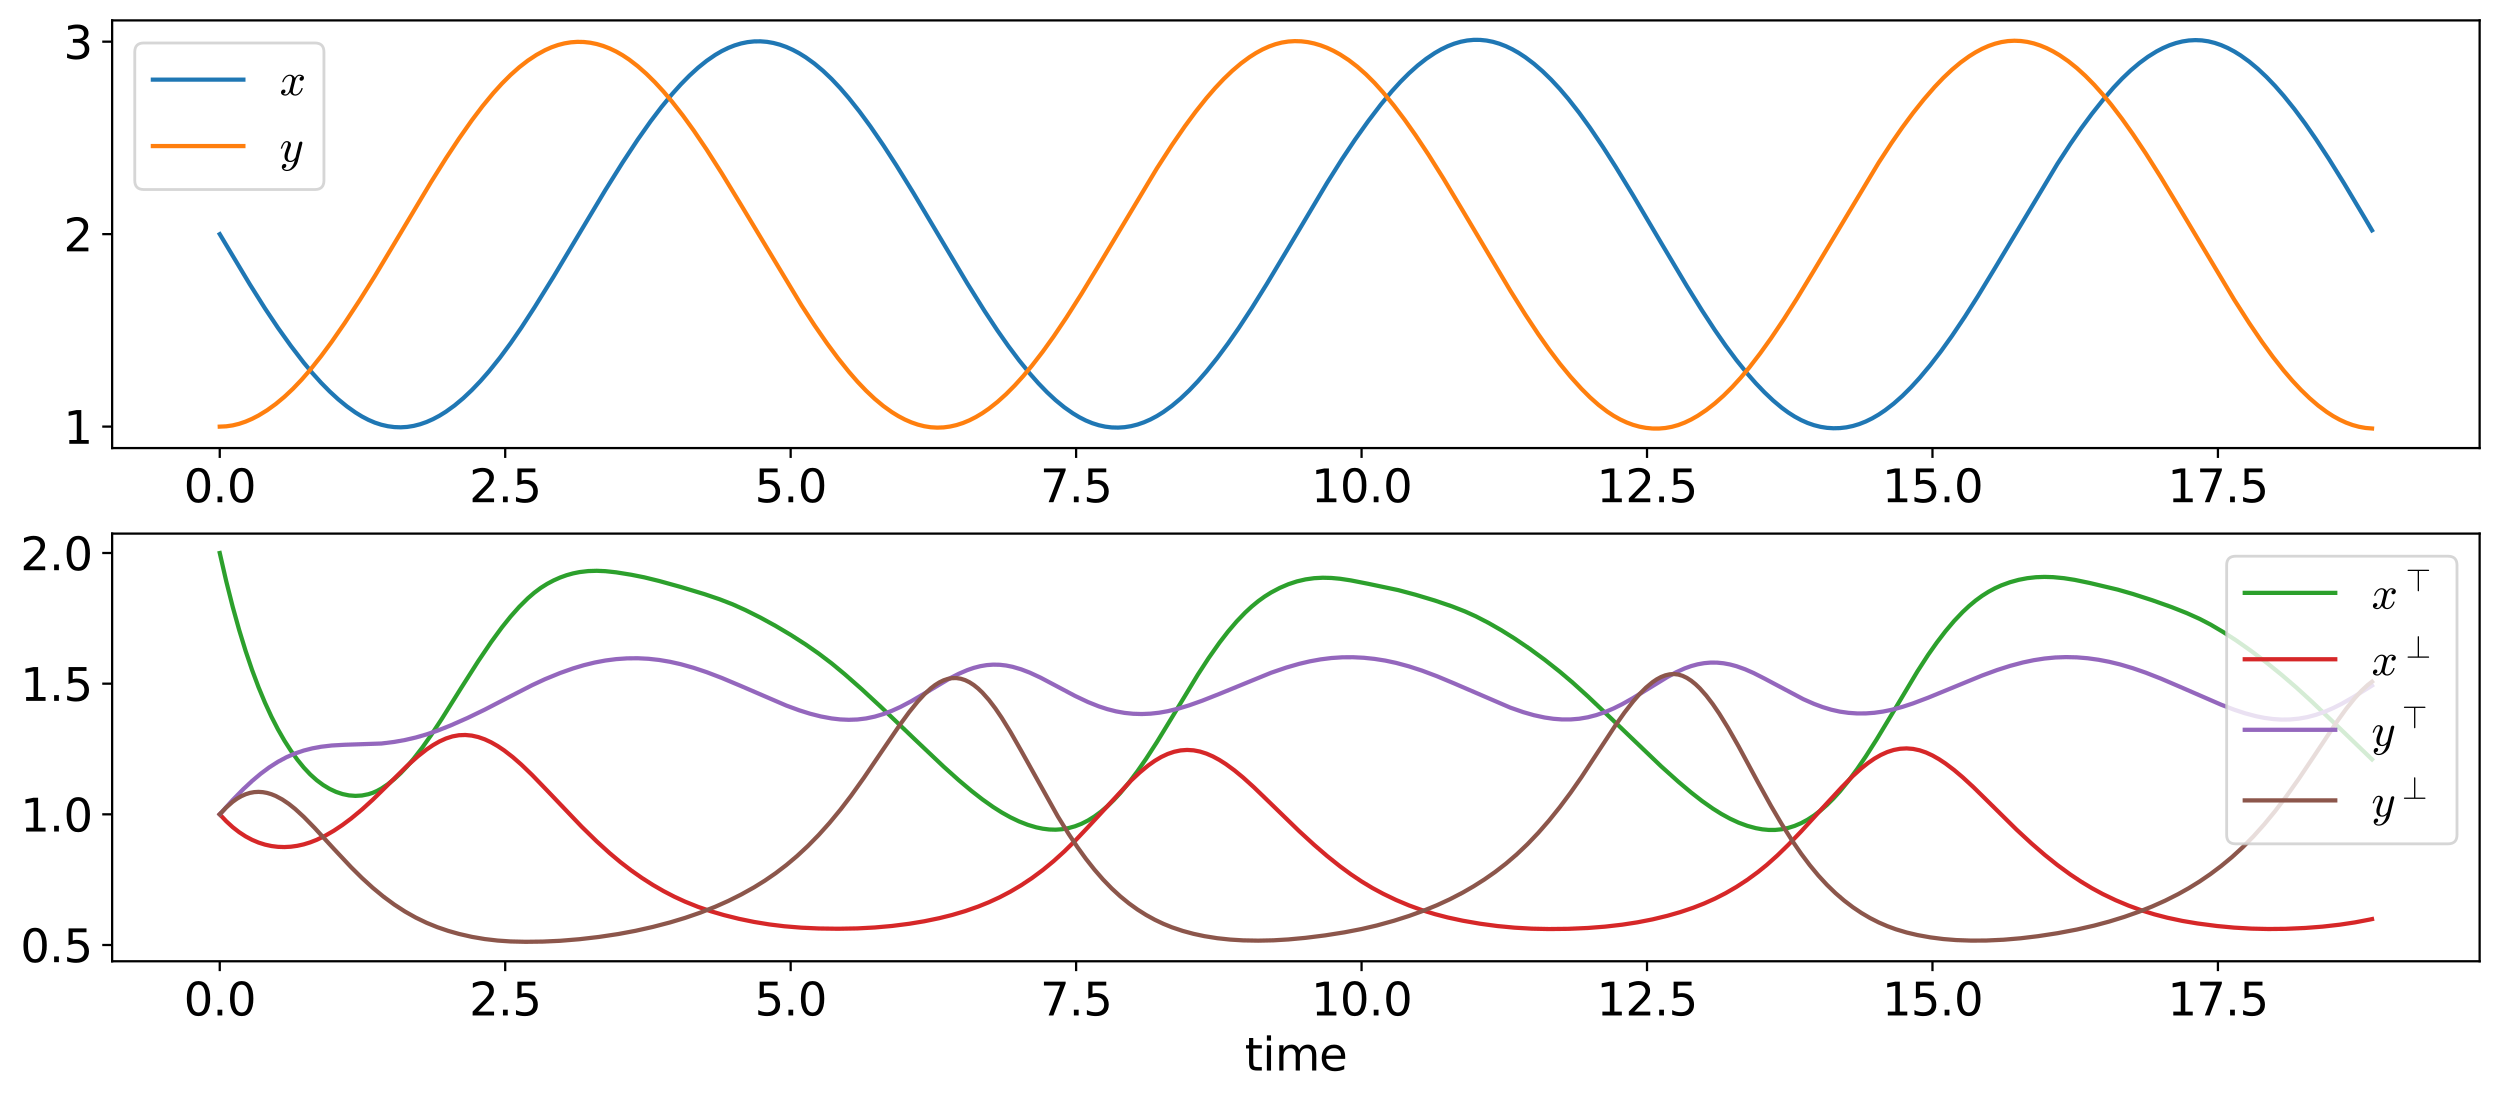 <?xml version="1.0" encoding="utf-8" standalone="no"?>
<!DOCTYPE svg PUBLIC "-//W3C//DTD SVG 1.1//EN"
  "http://www.w3.org/Graphics/SVG/1.1/DTD/svg11.dtd">
<svg xmlns:xlink="http://www.w3.org/1999/xlink" width="883.845pt" height="389.01pt" viewBox="0 0 883.845 389.01" xmlns="http://www.w3.org/2000/svg" version="1.1">
 <defs>
  <style type="text/css">*{stroke-linejoin: round; stroke-linecap: butt}</style>
 </defs>
 <g id="figure_1">
  <g id="patch_1">
   <path d="M 0 389.01 
L 883.845 389.01 
L 883.845 0 
L 0 0 
z
" style="fill: #ffffff"/>
  </g>
  <g id="axes_1">
   <g id="patch_2">
    <path d="M 39.645 158.4 
L 876.645 158.4 
L 876.645 7.2 
L 39.645 7.2 
z
" style="fill: #ffffff"/>
   </g>
   <g id="matplotlib.axis_1">
    <g id="xtick_1">
     <g id="line2d_1">
      <defs>
       <path id="m29cdb9147d" d="M 0 0 
L 0 3.5 
" style="stroke: #000000; stroke-width: 0.8"/>
      </defs>
      <g>
       <use xlink:href="#m29cdb9147d" x="77.69" y="158.4" style="stroke: #000000; stroke-width: 0.8"/>
      </g>
     </g>
     <g id="text_1">
      <!-- 0.0 -->
      <g transform="translate(64.968 177.558) scale(0.16 -0.16)">
       <defs>
        <path id="DejaVuSans-30" d="M 2034 4250 
Q 1547 4250 1301 3770 
Q 1056 3291 1056 2328 
Q 1056 1369 1301 889 
Q 1547 409 2034 409 
Q 2525 409 2770 889 
Q 3016 1369 3016 2328 
Q 3016 3291 2770 3770 
Q 2525 4250 2034 4250 
z
M 2034 4750 
Q 2819 4750 3233 4129 
Q 3647 3509 3647 2328 
Q 3647 1150 3233 529 
Q 2819 -91 2034 -91 
Q 1250 -91 836 529 
Q 422 1150 422 2328 
Q 422 3509 836 4129 
Q 1250 4750 2034 4750 
z
" transform="scale(0.016)"/>
        <path id="DejaVuSans-2e" d="M 684 794 
L 1344 794 
L 1344 0 
L 684 0 
L 684 794 
z
" transform="scale(0.016)"/>
       </defs>
       <use xlink:href="#DejaVuSans-30"/>
       <use xlink:href="#DejaVuSans-2e" transform="translate(63.623 0)"/>
       <use xlink:href="#DejaVuSans-30" transform="translate(95.41 0)"/>
      </g>
     </g>
    </g>
    <g id="xtick_2">
     <g id="line2d_2">
      <g>
       <use xlink:href="#m29cdb9147d" x="178.609" y="158.4" style="stroke: #000000; stroke-width: 0.8"/>
      </g>
     </g>
     <g id="text_2">
      <!-- 2.5 -->
      <g transform="translate(165.887 177.558) scale(0.16 -0.16)">
       <defs>
        <path id="DejaVuSans-32" d="M 1228 531 
L 3431 531 
L 3431 0 
L 469 0 
L 469 531 
Q 828 903 1448 1529 
Q 2069 2156 2228 2338 
Q 2531 2678 2651 2914 
Q 2772 3150 2772 3378 
Q 2772 3750 2511 3984 
Q 2250 4219 1831 4219 
Q 1534 4219 1204 4116 
Q 875 4013 500 3803 
L 500 4441 
Q 881 4594 1212 4672 
Q 1544 4750 1819 4750 
Q 2544 4750 2975 4387 
Q 3406 4025 3406 3419 
Q 3406 3131 3298 2873 
Q 3191 2616 2906 2266 
Q 2828 2175 2409 1742 
Q 1991 1309 1228 531 
z
" transform="scale(0.016)"/>
        <path id="DejaVuSans-35" d="M 691 4666 
L 3169 4666 
L 3169 4134 
L 1269 4134 
L 1269 2991 
Q 1406 3038 1543 3061 
Q 1681 3084 1819 3084 
Q 2600 3084 3056 2656 
Q 3513 2228 3513 1497 
Q 3513 744 3044 326 
Q 2575 -91 1722 -91 
Q 1428 -91 1123 -41 
Q 819 9 494 109 
L 494 744 
Q 775 591 1075 516 
Q 1375 441 1709 441 
Q 2250 441 2565 725 
Q 2881 1009 2881 1497 
Q 2881 1984 2565 2268 
Q 2250 2553 1709 2553 
Q 1456 2553 1204 2497 
Q 953 2441 691 2322 
L 691 4666 
z
" transform="scale(0.016)"/>
       </defs>
       <use xlink:href="#DejaVuSans-32"/>
       <use xlink:href="#DejaVuSans-2e" transform="translate(63.623 0)"/>
       <use xlink:href="#DejaVuSans-35" transform="translate(95.41 0)"/>
      </g>
     </g>
    </g>
    <g id="xtick_3">
     <g id="line2d_3">
      <g>
       <use xlink:href="#m29cdb9147d" x="279.528" y="158.4" style="stroke: #000000; stroke-width: 0.8"/>
      </g>
     </g>
     <g id="text_3">
      <!-- 5.0 -->
      <g transform="translate(266.805 177.558) scale(0.16 -0.16)">
       <use xlink:href="#DejaVuSans-35"/>
       <use xlink:href="#DejaVuSans-2e" transform="translate(63.623 0)"/>
       <use xlink:href="#DejaVuSans-30" transform="translate(95.41 0)"/>
      </g>
     </g>
    </g>
    <g id="xtick_4">
     <g id="line2d_4">
      <g>
       <use xlink:href="#m29cdb9147d" x="380.447" y="158.4" style="stroke: #000000; stroke-width: 0.8"/>
      </g>
     </g>
     <g id="text_4">
      <!-- 7.5 -->
      <g transform="translate(367.724 177.558) scale(0.16 -0.16)">
       <defs>
        <path id="DejaVuSans-37" d="M 525 4666 
L 3525 4666 
L 3525 4397 
L 1831 0 
L 1172 0 
L 2766 4134 
L 525 4134 
L 525 4666 
z
" transform="scale(0.016)"/>
       </defs>
       <use xlink:href="#DejaVuSans-37"/>
       <use xlink:href="#DejaVuSans-2e" transform="translate(63.623 0)"/>
       <use xlink:href="#DejaVuSans-35" transform="translate(95.41 0)"/>
      </g>
     </g>
    </g>
    <g id="xtick_5">
     <g id="line2d_5">
      <g>
       <use xlink:href="#m29cdb9147d" x="481.365" y="158.4" style="stroke: #000000; stroke-width: 0.8"/>
      </g>
     </g>
     <g id="text_5">
      <!-- 10.0 -->
      <g transform="translate(463.553 177.558) scale(0.16 -0.16)">
       <defs>
        <path id="DejaVuSans-31" d="M 794 531 
L 1825 531 
L 1825 4091 
L 703 3866 
L 703 4441 
L 1819 4666 
L 2450 4666 
L 2450 531 
L 3481 531 
L 3481 0 
L 794 0 
L 794 531 
z
" transform="scale(0.016)"/>
       </defs>
       <use xlink:href="#DejaVuSans-31"/>
       <use xlink:href="#DejaVuSans-30" transform="translate(63.623 0)"/>
       <use xlink:href="#DejaVuSans-2e" transform="translate(127.246 0)"/>
       <use xlink:href="#DejaVuSans-30" transform="translate(159.033 0)"/>
      </g>
     </g>
    </g>
    <g id="xtick_6">
     <g id="line2d_6">
      <g>
       <use xlink:href="#m29cdb9147d" x="582.284" y="158.4" style="stroke: #000000; stroke-width: 0.8"/>
      </g>
     </g>
     <g id="text_6">
      <!-- 12.5 -->
      <g transform="translate(564.471 177.558) scale(0.16 -0.16)">
       <use xlink:href="#DejaVuSans-31"/>
       <use xlink:href="#DejaVuSans-32" transform="translate(63.623 0)"/>
       <use xlink:href="#DejaVuSans-2e" transform="translate(127.246 0)"/>
       <use xlink:href="#DejaVuSans-35" transform="translate(159.033 0)"/>
      </g>
     </g>
    </g>
    <g id="xtick_7">
     <g id="line2d_7">
      <g>
       <use xlink:href="#m29cdb9147d" x="683.203" y="158.4" style="stroke: #000000; stroke-width: 0.8"/>
      </g>
     </g>
     <g id="text_7">
      <!-- 15.0 -->
      <g transform="translate(665.39 177.558) scale(0.16 -0.16)">
       <use xlink:href="#DejaVuSans-31"/>
       <use xlink:href="#DejaVuSans-35" transform="translate(63.623 0)"/>
       <use xlink:href="#DejaVuSans-2e" transform="translate(127.246 0)"/>
       <use xlink:href="#DejaVuSans-30" transform="translate(159.033 0)"/>
      </g>
     </g>
    </g>
    <g id="xtick_8">
     <g id="line2d_8">
      <g>
       <use xlink:href="#m29cdb9147d" x="784.121" y="158.4" style="stroke: #000000; stroke-width: 0.8"/>
      </g>
     </g>
     <g id="text_8">
      <!-- 17.5 -->
      <g transform="translate(766.309 177.558) scale(0.16 -0.16)">
       <use xlink:href="#DejaVuSans-31"/>
       <use xlink:href="#DejaVuSans-37" transform="translate(63.623 0)"/>
       <use xlink:href="#DejaVuSans-2e" transform="translate(127.246 0)"/>
       <use xlink:href="#DejaVuSans-35" transform="translate(159.033 0)"/>
      </g>
     </g>
    </g>
   </g>
   <g id="matplotlib.axis_2">
    <g id="ytick_1">
     <g id="line2d_9">
      <defs>
       <path id="m714c5f55e6" d="M 0 0 
L -3.5 0 
" style="stroke: #000000; stroke-width: 0.8"/>
      </defs>
      <g>
       <use xlink:href="#m714c5f55e6" x="39.645" y="150.829" style="stroke: #000000; stroke-width: 0.8"/>
      </g>
     </g>
     <g id="text_9">
      <!-- 1 -->
      <g transform="translate(22.465 156.908) scale(0.16 -0.16)">
       <use xlink:href="#DejaVuSans-31"/>
      </g>
     </g>
    </g>
    <g id="ytick_2">
     <g id="line2d_10">
      <g>
       <use xlink:href="#m714c5f55e6" x="39.645" y="82.785" style="stroke: #000000; stroke-width: 0.8"/>
      </g>
     </g>
     <g id="text_10">
      <!-- 2 -->
      <g transform="translate(22.465 88.864) scale(0.16 -0.16)">
       <use xlink:href="#DejaVuSans-32"/>
      </g>
     </g>
    </g>
    <g id="ytick_3">
     <g id="line2d_11">
      <g>
       <use xlink:href="#m714c5f55e6" x="39.645" y="14.74" style="stroke: #000000; stroke-width: 0.8"/>
      </g>
     </g>
     <g id="text_11">
      <!-- 3 -->
      <g transform="translate(22.465 20.819) scale(0.16 -0.16)">
       <defs>
        <path id="DejaVuSans-33" d="M 2597 2516 
Q 3050 2419 3304 2112 
Q 3559 1806 3559 1356 
Q 3559 666 3084 287 
Q 2609 -91 1734 -91 
Q 1441 -91 1130 -33 
Q 819 25 488 141 
L 488 750 
Q 750 597 1062 519 
Q 1375 441 1716 441 
Q 2309 441 2620 675 
Q 2931 909 2931 1356 
Q 2931 1769 2642 2001 
Q 2353 2234 1838 2234 
L 1294 2234 
L 1294 2753 
L 1863 2753 
Q 2328 2753 2575 2939 
Q 2822 3125 2822 3475 
Q 2822 3834 2567 4026 
Q 2313 4219 1838 4219 
Q 1578 4219 1281 4162 
Q 984 4106 628 3988 
L 628 4550 
Q 988 4650 1302 4700 
Q 1616 4750 1894 4750 
Q 2613 4750 3031 4423 
Q 3450 4097 3450 3541 
Q 3450 3153 3228 2886 
Q 3006 2619 2597 2516 
z
" transform="scale(0.016)"/>
       </defs>
       <use xlink:href="#DejaVuSans-33"/>
      </g>
     </g>
    </g>
   </g>
   <g id="line2d_12">
    <path d="M 77.69 82.785 
L 88.354 100.577 
L 93.686 109.042 
L 98.256 115.88 
L 102.826 122.278 
L 107.396 128.229 
L 110.442 131.901 
L 113.489 135.283 
L 116.536 138.376 
L 119.582 141.175 
L 122.629 143.668 
L 125.676 145.839 
L 127.961 147.242 
L 130.246 148.439 
L 132.531 149.418 
L 134.816 150.163 
L 137.101 150.683 
L 139.386 150.989 
L 141.671 151.073 
L 143.956 150.934 
L 146.241 150.572 
L 148.526 149.989 
L 150.811 149.191 
L 153.096 148.18 
L 155.381 146.963 
L 157.666 145.543 
L 160.713 143.341 
L 163.759 140.792 
L 166.806 137.915 
L 169.853 134.729 
L 172.899 131.249 
L 176.708 126.503 
L 180.516 121.347 
L 184.324 115.819 
L 188.894 108.781 
L 195.749 97.731 
L 204.128 83.708 
L 214.03 67.171 
L 220.123 57.442 
L 225.455 49.356 
L 230.025 42.876 
L 233.833 37.86 
L 237.641 33.233 
L 240.688 29.839 
L 243.735 26.739 
L 246.781 23.955 
L 249.828 21.505 
L 252.875 19.406 
L 255.16 18.072 
L 257.445 16.949 
L 259.73 16.044 
L 262.015 15.358 
L 264.3 14.892 
L 266.585 14.644 
L 268.87 14.613 
L 271.155 14.796 
L 273.44 15.191 
L 275.725 15.797 
L 278.01 16.61 
L 280.295 17.629 
L 282.58 18.851 
L 284.865 20.272 
L 287.912 22.476 
L 290.958 25.028 
L 294.005 27.925 
L 297.052 31.16 
L 300.098 34.694 
L 303.907 39.496 
L 307.715 44.681 
L 312.285 51.341 
L 316.855 58.397 
L 322.948 68.268 
L 331.327 82.341 
L 341.99 100.215 
L 348.084 109.963 
L 352.654 116.88 
L 356.462 122.304 
L 360.27 127.379 
L 364.079 132.069 
L 367.125 135.517 
L 370.172 138.669 
L 373.219 141.5 
L 376.265 143.989 
L 379.312 146.133 
L 381.597 147.507 
L 383.882 148.668 
L 386.167 149.611 
L 388.452 150.332 
L 390.737 150.832 
L 393.022 151.113 
L 395.307 151.176 
L 397.592 151.025 
L 399.877 150.663 
L 402.162 150.087 
L 404.447 149.297 
L 406.732 148.293 
L 409.017 147.08 
L 411.302 145.659 
L 414.349 143.451 
L 417.396 140.895 
L 420.442 138.005 
L 423.489 134.802 
L 426.536 131.31 
L 430.344 126.56 
L 434.152 121.421 
L 437.961 115.936 
L 442.531 108.958 
L 447.862 100.39 
L 455.479 87.666 
L 469.189 64.613 
L 474.521 56.153 
L 479.091 49.311 
L 483.661 42.893 
L 488.231 36.889 
L 492.039 32.303 
L 495.086 28.957 
L 498.133 25.913 
L 501.179 23.185 
L 504.226 20.786 
L 507.273 18.732 
L 509.558 17.426 
L 511.843 16.326 
L 514.128 15.437 
L 516.413 14.766 
L 518.698 14.317 
L 520.983 14.095 
L 523.268 14.104 
L 525.553 14.337 
L 527.838 14.791 
L 530.123 15.462 
L 532.408 16.348 
L 534.693 17.443 
L 536.978 18.744 
L 539.263 20.245 
L 542.31 22.552 
L 545.356 25.195 
L 548.403 28.161 
L 551.45 31.439 
L 554.496 35.016 
L 558.305 39.889 
L 562.113 45.154 
L 566.683 51.914 
L 571.253 59.067 
L 577.346 69.053 
L 587.248 85.822 
L 596.388 101.167 
L 601.72 109.749 
L 606.29 116.734 
L 610.098 122.217 
L 613.907 127.337 
L 617.715 132.055 
L 620.762 135.518 
L 623.808 138.696 
L 626.855 141.585 
L 629.902 144.141 
L 632.187 145.817 
L 634.472 147.276 
L 636.757 148.515 
L 639.042 149.53 
L 641.327 150.323 
L 643.612 150.898 
L 645.897 151.257 
L 648.182 151.404 
L 650.467 151.346 
L 652.752 151.084 
L 655.037 150.613 
L 657.322 149.925 
L 659.607 149.022 
L 661.892 147.905 
L 664.177 146.578 
L 666.462 145.044 
L 669.509 142.685 
L 672.555 139.98 
L 675.602 136.945 
L 678.649 133.604 
L 682.457 129.048 
L 686.265 124.098 
L 690.074 118.781 
L 694.644 111.976 
L 699.214 104.783 
L 705.307 94.75 
L 727.396 57.883 
L 731.966 50.875 
L 735.774 45.375 
L 739.582 40.223 
L 743.391 35.43 
L 747.199 30.999 
L 750.246 27.785 
L 753.292 24.886 
L 756.339 22.311 
L 759.386 20.07 
L 762.432 18.174 
L 764.717 16.985 
L 767.002 15.999 
L 769.288 15.221 
L 771.573 14.656 
L 773.858 14.307 
L 776.143 14.18 
L 778.428 14.279 
L 780.713 14.61 
L 782.998 15.175 
L 785.283 15.96 
L 787.568 16.961 
L 789.853 18.172 
L 792.138 19.589 
L 795.184 21.789 
L 798.231 24.331 
L 801.278 27.2 
L 804.324 30.38 
L 807.371 33.855 
L 811.179 38.589 
L 814.988 43.726 
L 818.796 49.226 
L 823.366 56.217 
L 828.698 64.795 
L 836.315 77.554 
L 838.6 81.438 
L 838.6 81.438 
" clip-path="url(#p71232e8a1c)" style="fill: none; stroke: #1f77b4; stroke-width: 1.5; stroke-linecap: square"/>
   </g>
   <g id="line2d_13">
    <path d="M 77.69 150.829 
L 79.975 150.72 
L 82.26 150.392 
L 84.545 149.834 
L 86.831 149.057 
L 89.116 148.075 
L 91.401 146.896 
L 94.447 145.028 
L 97.494 142.827 
L 100.541 140.294 
L 103.587 137.429 
L 106.634 134.237 
L 109.681 130.732 
L 113.489 125.954 
L 117.297 120.798 
L 121.867 114.203 
L 127.199 106.077 
L 132.531 97.574 
L 138.624 87.411 
L 152.334 64.451 
L 157.666 55.963 
L 162.236 49.043 
L 166.806 42.533 
L 170.614 37.499 
L 174.423 32.884 
L 177.469 29.526 
L 180.516 26.488 
L 183.563 23.784 
L 186.609 21.423 
L 189.656 19.406 
L 192.703 17.733 
L 194.988 16.716 
L 197.273 15.916 
L 199.558 15.33 
L 201.843 14.958 
L 204.128 14.797 
L 206.413 14.846 
L 208.698 15.104 
L 210.983 15.571 
L 213.268 16.246 
L 215.553 17.131 
L 217.838 18.225 
L 220.123 19.531 
L 222.408 21.049 
L 225.455 23.397 
L 228.501 26.081 
L 231.548 29.085 
L 234.595 32.396 
L 237.641 35.997 
L 241.45 40.878 
L 245.258 46.14 
L 249.828 52.892 
L 255.16 61.249 
L 262.015 72.497 
L 283.342 107.908 
L 287.912 114.93 
L 292.482 121.535 
L 296.29 126.671 
L 300.098 131.431 
L 303.145 134.931 
L 306.192 138.127 
L 309.238 140.999 
L 312.285 143.531 
L 315.332 145.714 
L 317.617 147.118 
L 319.902 148.32 
L 322.187 149.318 
L 324.472 150.108 
L 326.757 150.687 
L 329.042 151.048 
L 331.327 151.185 
L 333.612 151.1 
L 335.897 150.797 
L 338.182 150.276 
L 340.467 149.539 
L 342.752 148.587 
L 345.037 147.425 
L 347.322 146.057 
L 349.607 144.485 
L 352.654 142.083 
L 355.7 139.339 
L 358.747 136.275 
L 361.794 132.908 
L 364.84 129.258 
L 368.649 124.327 
L 372.457 119.026 
L 377.027 112.241 
L 382.359 103.856 
L 388.452 93.816 
L 409.017 59.501 
L 414.349 51.247 
L 418.919 44.615 
L 422.727 39.459 
L 426.536 34.678 
L 429.582 31.156 
L 432.629 27.929 
L 435.676 25.014 
L 438.722 22.427 
L 441.769 20.182 
L 444.054 18.73 
L 446.339 17.484 
L 448.624 16.448 
L 450.909 15.63 
L 453.194 15.043 
L 455.479 14.682 
L 457.764 14.539 
L 460.049 14.609 
L 462.334 14.886 
L 464.619 15.365 
L 466.904 16.042 
L 469.189 16.916 
L 471.474 17.985 
L 473.759 19.248 
L 476.806 21.235 
L 479.853 23.57 
L 482.899 26.258 
L 485.946 29.3 
L 488.993 32.686 
L 492.801 37.317 
L 496.609 42.351 
L 500.418 47.746 
L 504.988 54.633 
L 510.319 63.128 
L 517.174 74.544 
L 533.931 102.715 
L 539.263 111.222 
L 543.833 118.131 
L 547.641 123.54 
L 551.45 128.576 
L 555.258 133.203 
L 559.066 137.408 
L 562.113 140.457 
L 565.16 143.166 
L 568.206 145.504 
L 570.491 147.004 
L 572.776 148.286 
L 575.061 149.351 
L 577.346 150.202 
L 579.631 150.841 
L 581.916 151.271 
L 584.202 151.494 
L 586.487 151.509 
L 588.772 151.314 
L 591.057 150.903 
L 593.342 150.265 
L 595.627 149.394 
L 597.912 148.302 
L 600.197 147.003 
L 603.243 144.966 
L 606.29 142.592 
L 609.337 139.889 
L 612.383 136.865 
L 615.43 133.524 
L 618.477 129.879 
L 622.285 124.936 
L 626.093 119.632 
L 630.663 112.836 
L 635.233 105.638 
L 641.327 95.606 
L 664.177 57.52 
L 668.747 50.521 
L 672.555 45.033 
L 676.364 39.898 
L 680.172 35.128 
L 683.98 30.731 
L 687.027 27.54 
L 690.074 24.664 
L 693.12 22.116 
L 696.167 19.909 
L 698.452 18.484 
L 700.737 17.263 
L 703.022 16.251 
L 705.307 15.454 
L 707.592 14.876 
L 709.877 14.525 
L 712.162 14.4 
L 714.447 14.498 
L 716.732 14.813 
L 719.017 15.343 
L 721.302 16.084 
L 723.587 17.03 
L 725.872 18.18 
L 728.157 19.529 
L 731.204 21.631 
L 734.251 24.074 
L 737.297 26.848 
L 740.344 29.945 
L 743.391 33.353 
L 746.437 37.06 
L 750.246 42.056 
L 754.054 47.412 
L 758.624 54.253 
L 763.956 62.697 
L 770.049 72.783 
L 789.853 105.921 
L 795.184 114.235 
L 799.754 120.951 
L 803.563 126.178 
L 807.371 131.008 
L 810.418 134.558 
L 813.464 137.811 
L 816.511 140.756 
L 819.558 143.38 
L 822.604 145.655 
L 824.889 147.123 
L 827.174 148.383 
L 829.459 149.431 
L 831.745 150.267 
L 834.03 150.891 
L 836.315 151.299 
L 838.6 151.487 
L 838.6 151.487 
" clip-path="url(#p71232e8a1c)" style="fill: none; stroke: #ff7f0e; stroke-width: 1.5; stroke-linecap: square"/>
   </g>
   <g id="patch_3">
    <path d="M 39.645 158.4 
L 39.645 7.2 
" style="fill: none; stroke: #000000; stroke-width: 0.8; stroke-linejoin: miter; stroke-linecap: square"/>
   </g>
   <g id="patch_4">
    <path d="M 876.645 158.4 
L 876.645 7.2 
" style="fill: none; stroke: #000000; stroke-width: 0.8; stroke-linejoin: miter; stroke-linecap: square"/>
   </g>
   <g id="patch_5">
    <path d="M 39.645 158.4 
L 876.645 158.4 
" style="fill: none; stroke: #000000; stroke-width: 0.8; stroke-linejoin: miter; stroke-linecap: square"/>
   </g>
   <g id="patch_6">
    <path d="M 39.645 7.2 
L 876.645 7.2 
" style="fill: none; stroke: #000000; stroke-width: 0.8; stroke-linejoin: miter; stroke-linecap: square"/>
   </g>
   <g id="legend_1">
    <g id="patch_7">
     <path d="M 50.845 67.002 
L 111.325 67.002 
Q 114.525 67.002 114.525 63.803 
L 114.525 18.4 
Q 114.525 15.2 111.325 15.2 
L 50.845 15.2 
Q 47.645 15.2 47.645 18.4 
L 47.645 63.803 
Q 47.645 67.002 50.845 67.002 
z
" style="fill: #ffffff; opacity: 0.8; stroke: #cccccc; stroke-linejoin: miter"/>
    </g>
    <g id="line2d_14">
     <path d="M 54.045 28.157 
L 70.045 28.157 
L 86.045 28.157 
" style="fill: none; stroke: #1f77b4; stroke-width: 1.5; stroke-linecap: square"/>
    </g>
    <g id="text_12">
     <!-- $x$ -->
     <g transform="translate(98.845 33.758) scale(0.16 -0.16)">
      <defs>
       <path id="Cmmi10-78" d="M 500 184 
Q 613 97 819 97 
Q 1019 97 1172 289 
Q 1325 481 1381 709 
L 1672 1844 
Q 1741 2153 1741 2266 
Q 1741 2425 1652 2544 
Q 1563 2663 1403 2663 
Q 1200 2663 1022 2536 
Q 844 2409 722 2214 
Q 600 2019 550 1819 
Q 538 1778 500 1778 
L 422 1778 
Q 372 1778 372 1838 
L 372 1856 
Q 434 2094 584 2320 
Q 734 2547 951 2687 
Q 1169 2828 1416 2828 
Q 1650 2828 1839 2703 
Q 2028 2578 2106 2363 
Q 2216 2559 2386 2693 
Q 2556 2828 2759 2828 
Q 2897 2828 3040 2779 
Q 3184 2731 3275 2631 
Q 3366 2531 3366 2381 
Q 3366 2219 3261 2101 
Q 3156 1984 2994 1984 
Q 2891 1984 2822 2050 
Q 2753 2116 2753 2216 
Q 2753 2350 2845 2451 
Q 2938 2553 3066 2572 
Q 2950 2663 2747 2663 
Q 2541 2663 2389 2472 
Q 2238 2281 2175 2047 
L 1894 916 
Q 1825 659 1825 494 
Q 1825 331 1917 214 
Q 2009 97 2163 97 
Q 2463 97 2698 361 
Q 2934 625 3009 941 
Q 3022 978 3059 978 
L 3138 978 
Q 3163 978 3178 961 
Q 3194 944 3194 922 
Q 3194 916 3188 903 
Q 3097 522 2806 225 
Q 2516 -72 2150 -72 
Q 1916 -72 1727 54 
Q 1538 181 1459 397 
Q 1359 209 1182 68 
Q 1006 -72 806 -72 
Q 669 -72 523 -23 
Q 378 25 287 125 
Q 197 225 197 378 
Q 197 528 301 651 
Q 406 775 563 775 
Q 669 775 741 711 
Q 813 647 813 544 
Q 813 409 723 309 
Q 634 209 500 184 
z
" transform="scale(0.016)"/>
      </defs>
      <use xlink:href="#Cmmi10-78" transform="translate(0 0.812)"/>
     </g>
    </g>
    <g id="line2d_15">
     <path d="M 54.045 51.642 
L 70.045 51.642 
L 86.045 51.642 
" style="fill: none; stroke: #ff7f0e; stroke-width: 1.5; stroke-linecap: square"/>
    </g>
    <g id="text_13">
     <!-- $y$ -->
     <g transform="translate(98.845 57.242) scale(0.16 -0.16)">
      <defs>
       <path id="Cmmi10-79" d="M 538 -916 
Q 672 -1147 1006 -1147 
Q 1309 -1147 1531 -934 
Q 1753 -722 1889 -420 
Q 2025 -119 2100 197 
Q 1816 -72 1484 -72 
Q 1231 -72 1053 15 
Q 875 103 776 276 
Q 678 450 678 697 
Q 678 906 734 1126 
Q 791 1347 892 1617 
Q 994 1888 1069 2088 
Q 1153 2322 1153 2472 
Q 1153 2663 1013 2663 
Q 759 2663 595 2402 
Q 431 2141 353 1819 
Q 341 1778 300 1778 
L 225 1778 
Q 172 1778 172 1838 
L 172 1856 
Q 275 2238 487 2533 
Q 700 2828 1025 2828 
Q 1253 2828 1411 2678 
Q 1569 2528 1569 2297 
Q 1569 2178 1516 2047 
Q 1488 1969 1388 1706 
Q 1288 1444 1234 1272 
Q 1181 1100 1147 934 
Q 1113 769 1113 603 
Q 1113 391 1203 244 
Q 1294 97 1491 97 
Q 1888 97 2203 581 
L 2688 2553 
Q 2709 2638 2787 2698 
Q 2866 2759 2956 2759 
Q 3034 2759 3092 2709 
Q 3150 2659 3150 2578 
Q 3150 2541 3144 2528 
L 2509 -19 
Q 2425 -347 2200 -647 
Q 1975 -947 1658 -1130 
Q 1341 -1313 997 -1313 
Q 831 -1313 668 -1248 
Q 506 -1184 406 -1056 
Q 306 -928 306 -756 
Q 306 -581 409 -453 
Q 513 -325 684 -325 
Q 788 -325 858 -389 
Q 928 -453 928 -556 
Q 928 -703 818 -812 
Q 709 -922 563 -922 
Q 556 -919 550 -917 
Q 544 -916 538 -916 
z
" transform="scale(0.016)"/>
      </defs>
      <use xlink:href="#Cmmi10-79" transform="translate(0 0.812)"/>
     </g>
    </g>
   </g>
  </g>
  <g id="axes_2">
   <g id="patch_8">
    <path d="M 39.645 339.84 
L 876.645 339.84 
L 876.645 188.64 
L 39.645 188.64 
z
" style="fill: #ffffff"/>
   </g>
   <g id="matplotlib.axis_3">
    <g id="xtick_9">
     <g id="line2d_16">
      <g>
       <use xlink:href="#m29cdb9147d" x="77.69" y="339.84" style="stroke: #000000; stroke-width: 0.8"/>
      </g>
     </g>
     <g id="text_14">
      <!-- 0.0 -->
      <g transform="translate(64.968 358.998) scale(0.16 -0.16)">
       <use xlink:href="#DejaVuSans-30"/>
       <use xlink:href="#DejaVuSans-2e" transform="translate(63.623 0)"/>
       <use xlink:href="#DejaVuSans-30" transform="translate(95.41 0)"/>
      </g>
     </g>
    </g>
    <g id="xtick_10">
     <g id="line2d_17">
      <g>
       <use xlink:href="#m29cdb9147d" x="178.609" y="339.84" style="stroke: #000000; stroke-width: 0.8"/>
      </g>
     </g>
     <g id="text_15">
      <!-- 2.5 -->
      <g transform="translate(165.887 358.998) scale(0.16 -0.16)">
       <use xlink:href="#DejaVuSans-32"/>
       <use xlink:href="#DejaVuSans-2e" transform="translate(63.623 0)"/>
       <use xlink:href="#DejaVuSans-35" transform="translate(95.41 0)"/>
      </g>
     </g>
    </g>
    <g id="xtick_11">
     <g id="line2d_18">
      <g>
       <use xlink:href="#m29cdb9147d" x="279.528" y="339.84" style="stroke: #000000; stroke-width: 0.8"/>
      </g>
     </g>
     <g id="text_16">
      <!-- 5.0 -->
      <g transform="translate(266.805 358.998) scale(0.16 -0.16)">
       <use xlink:href="#DejaVuSans-35"/>
       <use xlink:href="#DejaVuSans-2e" transform="translate(63.623 0)"/>
       <use xlink:href="#DejaVuSans-30" transform="translate(95.41 0)"/>
      </g>
     </g>
    </g>
    <g id="xtick_12">
     <g id="line2d_19">
      <g>
       <use xlink:href="#m29cdb9147d" x="380.447" y="339.84" style="stroke: #000000; stroke-width: 0.8"/>
      </g>
     </g>
     <g id="text_17">
      <!-- 7.5 -->
      <g transform="translate(367.724 358.998) scale(0.16 -0.16)">
       <use xlink:href="#DejaVuSans-37"/>
       <use xlink:href="#DejaVuSans-2e" transform="translate(63.623 0)"/>
       <use xlink:href="#DejaVuSans-35" transform="translate(95.41 0)"/>
      </g>
     </g>
    </g>
    <g id="xtick_13">
     <g id="line2d_20">
      <g>
       <use xlink:href="#m29cdb9147d" x="481.365" y="339.84" style="stroke: #000000; stroke-width: 0.8"/>
      </g>
     </g>
     <g id="text_18">
      <!-- 10.0 -->
      <g transform="translate(463.553 358.998) scale(0.16 -0.16)">
       <use xlink:href="#DejaVuSans-31"/>
       <use xlink:href="#DejaVuSans-30" transform="translate(63.623 0)"/>
       <use xlink:href="#DejaVuSans-2e" transform="translate(127.246 0)"/>
       <use xlink:href="#DejaVuSans-30" transform="translate(159.033 0)"/>
      </g>
     </g>
    </g>
    <g id="xtick_14">
     <g id="line2d_21">
      <g>
       <use xlink:href="#m29cdb9147d" x="582.284" y="339.84" style="stroke: #000000; stroke-width: 0.8"/>
      </g>
     </g>
     <g id="text_19">
      <!-- 12.5 -->
      <g transform="translate(564.471 358.998) scale(0.16 -0.16)">
       <use xlink:href="#DejaVuSans-31"/>
       <use xlink:href="#DejaVuSans-32" transform="translate(63.623 0)"/>
       <use xlink:href="#DejaVuSans-2e" transform="translate(127.246 0)"/>
       <use xlink:href="#DejaVuSans-35" transform="translate(159.033 0)"/>
      </g>
     </g>
    </g>
    <g id="xtick_15">
     <g id="line2d_22">
      <g>
       <use xlink:href="#m29cdb9147d" x="683.203" y="339.84" style="stroke: #000000; stroke-width: 0.8"/>
      </g>
     </g>
     <g id="text_20">
      <!-- 15.0 -->
      <g transform="translate(665.39 358.998) scale(0.16 -0.16)">
       <use xlink:href="#DejaVuSans-31"/>
       <use xlink:href="#DejaVuSans-35" transform="translate(63.623 0)"/>
       <use xlink:href="#DejaVuSans-2e" transform="translate(127.246 0)"/>
       <use xlink:href="#DejaVuSans-30" transform="translate(159.033 0)"/>
      </g>
     </g>
    </g>
    <g id="xtick_16">
     <g id="line2d_23">
      <g>
       <use xlink:href="#m29cdb9147d" x="784.121" y="339.84" style="stroke: #000000; stroke-width: 0.8"/>
      </g>
     </g>
     <g id="text_21">
      <!-- 17.5 -->
      <g transform="translate(766.309 358.998) scale(0.16 -0.16)">
       <use xlink:href="#DejaVuSans-31"/>
       <use xlink:href="#DejaVuSans-37" transform="translate(63.623 0)"/>
       <use xlink:href="#DejaVuSans-2e" transform="translate(127.246 0)"/>
       <use xlink:href="#DejaVuSans-35" transform="translate(159.033 0)"/>
      </g>
     </g>
    </g>
    <g id="text_22">
     <!-- time -->
     <g transform="translate(440.071 378.483) scale(0.16 -0.16)">
      <defs>
       <path id="DejaVuSans-74" d="M 1172 4494 
L 1172 3500 
L 2356 3500 
L 2356 3053 
L 1172 3053 
L 1172 1153 
Q 1172 725 1289 603 
Q 1406 481 1766 481 
L 2356 481 
L 2356 0 
L 1766 0 
Q 1100 0 847 248 
Q 594 497 594 1153 
L 594 3053 
L 172 3053 
L 172 3500 
L 594 3500 
L 594 4494 
L 1172 4494 
z
" transform="scale(0.016)"/>
       <path id="DejaVuSans-69" d="M 603 3500 
L 1178 3500 
L 1178 0 
L 603 0 
L 603 3500 
z
M 603 4863 
L 1178 4863 
L 1178 4134 
L 603 4134 
L 603 4863 
z
" transform="scale(0.016)"/>
       <path id="DejaVuSans-6d" d="M 3328 2828 
Q 3544 3216 3844 3400 
Q 4144 3584 4550 3584 
Q 5097 3584 5394 3201 
Q 5691 2819 5691 2113 
L 5691 0 
L 5113 0 
L 5113 2094 
Q 5113 2597 4934 2840 
Q 4756 3084 4391 3084 
Q 3944 3084 3684 2787 
Q 3425 2491 3425 1978 
L 3425 0 
L 2847 0 
L 2847 2094 
Q 2847 2600 2669 2842 
Q 2491 3084 2119 3084 
Q 1678 3084 1418 2786 
Q 1159 2488 1159 1978 
L 1159 0 
L 581 0 
L 581 3500 
L 1159 3500 
L 1159 2956 
Q 1356 3278 1631 3431 
Q 1906 3584 2284 3584 
Q 2666 3584 2933 3390 
Q 3200 3197 3328 2828 
z
" transform="scale(0.016)"/>
       <path id="DejaVuSans-65" d="M 3597 1894 
L 3597 1613 
L 953 1613 
Q 991 1019 1311 708 
Q 1631 397 2203 397 
Q 2534 397 2845 478 
Q 3156 559 3463 722 
L 3463 178 
Q 3153 47 2828 -22 
Q 2503 -91 2169 -91 
Q 1331 -91 842 396 
Q 353 884 353 1716 
Q 353 2575 817 3079 
Q 1281 3584 2069 3584 
Q 2775 3584 3186 3129 
Q 3597 2675 3597 1894 
z
M 3022 2063 
Q 3016 2534 2758 2815 
Q 2500 3097 2075 3097 
Q 1594 3097 1305 2825 
Q 1016 2553 972 2059 
L 3022 2063 
z
" transform="scale(0.016)"/>
      </defs>
      <use xlink:href="#DejaVuSans-74"/>
      <use xlink:href="#DejaVuSans-69" transform="translate(39.209 0)"/>
      <use xlink:href="#DejaVuSans-6d" transform="translate(66.992 0)"/>
      <use xlink:href="#DejaVuSans-65" transform="translate(164.404 0)"/>
     </g>
    </g>
   </g>
   <g id="matplotlib.axis_4">
    <g id="ytick_4">
     <g id="line2d_24">
      <g>
       <use xlink:href="#m714c5f55e6" x="39.645" y="334.088" style="stroke: #000000; stroke-width: 0.8"/>
      </g>
     </g>
     <g id="text_23">
      <!-- 0.5 -->
      <g transform="translate(7.2 340.167) scale(0.16 -0.16)">
       <use xlink:href="#DejaVuSans-30"/>
       <use xlink:href="#DejaVuSans-2e" transform="translate(63.623 0)"/>
       <use xlink:href="#DejaVuSans-35" transform="translate(95.41 0)"/>
      </g>
     </g>
    </g>
    <g id="ytick_5">
     <g id="line2d_25">
      <g>
       <use xlink:href="#m714c5f55e6" x="39.645" y="287.897" style="stroke: #000000; stroke-width: 0.8"/>
      </g>
     </g>
     <g id="text_24">
      <!-- 1.0 -->
      <g transform="translate(7.2 293.975) scale(0.16 -0.16)">
       <use xlink:href="#DejaVuSans-31"/>
       <use xlink:href="#DejaVuSans-2e" transform="translate(63.623 0)"/>
       <use xlink:href="#DejaVuSans-30" transform="translate(95.41 0)"/>
      </g>
     </g>
    </g>
    <g id="ytick_6">
     <g id="line2d_26">
      <g>
       <use xlink:href="#m714c5f55e6" x="39.645" y="241.705" style="stroke: #000000; stroke-width: 0.8"/>
      </g>
     </g>
     <g id="text_25">
      <!-- 1.5 -->
      <g transform="translate(7.2 247.783) scale(0.16 -0.16)">
       <use xlink:href="#DejaVuSans-31"/>
       <use xlink:href="#DejaVuSans-2e" transform="translate(63.623 0)"/>
       <use xlink:href="#DejaVuSans-35" transform="translate(95.41 0)"/>
      </g>
     </g>
    </g>
    <g id="ytick_7">
     <g id="line2d_27">
      <g>
       <use xlink:href="#m714c5f55e6" x="39.645" y="195.513" style="stroke: #000000; stroke-width: 0.8"/>
      </g>
     </g>
     <g id="text_26">
      <!-- 2.0 -->
      <g transform="translate(7.2 201.591) scale(0.16 -0.16)">
       <use xlink:href="#DejaVuSans-32"/>
       <use xlink:href="#DejaVuSans-2e" transform="translate(63.623 0)"/>
       <use xlink:href="#DejaVuSans-30" transform="translate(95.41 0)"/>
      </g>
     </g>
    </g>
   </g>
   <g id="line2d_28">
    <path d="M 77.69 195.513 
L 79.975 205.471 
L 82.26 214.496 
L 84.545 222.692 
L 86.831 230.128 
L 89.116 236.863 
L 91.401 242.953 
L 93.686 248.447 
L 95.971 253.396 
L 98.256 257.841 
L 100.541 261.825 
L 102.826 265.384 
L 105.111 268.551 
L 107.396 271.357 
L 109.681 273.787 
L 111.966 275.835 
L 114.251 277.533 
L 116.536 278.905 
L 118.821 279.968 
L 121.106 280.733 
L 123.391 281.203 
L 125.676 281.375 
L 127.961 281.241 
L 130.246 280.783 
L 131.769 280.288 
L 133.292 279.631 
L 134.816 278.802 
L 137.101 277.273 
L 139.386 275.442 
L 141.671 273.317 
L 143.956 270.911 
L 146.241 268.24 
L 149.288 264.305 
L 152.334 260.003 
L 156.143 254.226 
L 162.998 243.289 
L 169.091 233.712 
L 173.661 226.957 
L 177.469 221.764 
L 180.516 217.968 
L 183.563 214.539 
L 186.609 211.52 
L 188.894 209.548 
L 191.179 207.84 
L 193.464 206.406 
L 195.749 205.192 
L 198.034 204.175 
L 200.319 203.352 
L 202.604 202.715 
L 204.889 202.254 
L 207.936 201.896 
L 210.983 201.801 
L 214.03 201.93 
L 217.838 202.34 
L 223.17 203.196 
L 227.74 204.104 
L 233.071 205.411 
L 240.688 207.521 
L 249.066 210.056 
L 254.398 211.86 
L 258.968 213.634 
L 263.538 215.685 
L 268.87 218.356 
L 274.202 221.282 
L 279.533 224.446 
L 284.865 227.869 
L 289.435 231.052 
L 294.005 234.521 
L 298.575 238.302 
L 304.668 243.663 
L 311.523 250.006 
L 323.71 261.664 
L 333.612 271.036 
L 338.944 275.818 
L 343.514 279.658 
L 347.322 282.62 
L 351.13 285.318 
L 354.177 287.25 
L 357.224 288.949 
L 360.27 290.402 
L 363.317 291.594 
L 366.364 292.5 
L 368.649 292.974 
L 370.934 293.255 
L 373.219 293.324 
L 375.504 293.163 
L 377.789 292.76 
L 380.074 292.12 
L 382.359 291.23 
L 384.644 290.08 
L 386.929 288.663 
L 389.214 286.978 
L 391.499 285.026 
L 393.784 282.812 
L 396.069 280.344 
L 399.116 276.681 
L 402.162 272.628 
L 405.209 268.231 
L 409.017 262.343 
L 414.349 253.612 
L 423.489 238.499 
L 427.297 232.643 
L 431.106 227.232 
L 434.152 223.284 
L 437.199 219.713 
L 440.246 216.541 
L 442.531 214.431 
L 444.816 212.552 
L 447.101 210.9 
L 449.386 209.467 
L 452.432 207.858 
L 455.479 206.55 
L 458.526 205.544 
L 461.573 204.834 
L 464.619 204.41 
L 467.666 204.251 
L 470.713 204.331 
L 473.759 204.614 
L 477.568 205.191 
L 483.661 206.387 
L 494.324 208.626 
L 500.418 210.254 
L 507.273 212.314 
L 513.366 214.386 
L 517.936 216.172 
L 521.745 217.888 
L 526.315 220.25 
L 530.885 222.874 
L 535.455 225.735 
L 540.786 229.351 
L 546.118 233.26 
L 551.45 237.473 
L 556.02 241.35 
L 561.351 246.171 
L 568.968 253.395 
L 587.248 270.895 
L 593.342 276.355 
L 597.912 280.202 
L 601.72 283.169 
L 605.528 285.854 
L 608.575 287.763 
L 611.622 289.432 
L 614.668 290.839 
L 617.715 291.963 
L 620.762 292.787 
L 623.047 293.199 
L 625.332 293.413 
L 627.617 293.409 
L 629.902 293.177 
L 632.187 292.706 
L 634.472 291.99 
L 636.757 291.022 
L 639.042 289.797 
L 641.327 288.313 
L 643.612 286.568 
L 645.897 284.563 
L 648.182 282.3 
L 650.467 279.783 
L 653.514 276.044 
L 656.56 271.918 
L 659.607 267.456 
L 663.415 261.491 
L 668.747 252.649 
L 677.887 237.359 
L 681.695 231.477 
L 684.742 227.155 
L 687.789 223.173 
L 690.835 219.567 
L 693.882 216.361 
L 696.167 214.226 
L 698.452 212.325 
L 700.737 210.654 
L 703.022 209.207 
L 705.307 207.972 
L 707.592 206.936 
L 710.639 205.829 
L 713.686 204.991 
L 716.732 204.409 
L 719.779 204.069 
L 722.826 203.955 
L 725.872 204.046 
L 729.681 204.413 
L 733.489 205.009 
L 738.821 206.113 
L 748.722 208.46 
L 754.054 209.992 
L 760.909 212.205 
L 767.764 214.639 
L 773.096 216.749 
L 777.666 218.806 
L 781.474 220.783 
L 786.044 223.481 
L 790.614 226.44 
L 795.946 230.191 
L 801.278 234.234 
L 806.609 238.553 
L 811.941 243.145 
L 817.273 248.012 
L 825.651 256.006 
L 838.6 268.481 
L 838.6 268.481 
" clip-path="url(#pd3416a30f1)" style="fill: none; stroke: #2ca02c; stroke-width: 1.5; stroke-linecap: square"/>
   </g>
   <g id="line2d_29">
    <path d="M 77.69 287.897 
L 79.975 290.331 
L 82.26 292.425 
L 84.545 294.206 
L 86.831 295.697 
L 89.116 296.915 
L 91.401 297.88 
L 93.686 298.606 
L 95.971 299.105 
L 98.256 299.389 
L 100.541 299.467 
L 102.826 299.344 
L 105.111 299.026 
L 107.396 298.515 
L 109.681 297.808 
L 111.966 296.911 
L 115.012 295.437 
L 118.059 293.67 
L 121.106 291.635 
L 124.152 289.357 
L 127.961 286.201 
L 131.769 282.743 
L 136.339 278.26 
L 143.956 270.742 
L 147.764 267.354 
L 150.811 264.972 
L 153.096 263.428 
L 155.381 262.124 
L 157.666 261.089 
L 159.951 260.35 
L 162.236 259.934 
L 164.521 259.843 
L 166.806 260.064 
L 169.091 260.582 
L 171.376 261.383 
L 173.661 262.448 
L 175.946 263.759 
L 178.231 265.295 
L 181.278 267.656 
L 184.324 270.321 
L 188.133 273.988 
L 193.464 279.512 
L 205.651 292.275 
L 210.983 297.484 
L 215.553 301.628 
L 219.361 304.815 
L 223.17 307.739 
L 226.978 310.408 
L 230.786 312.842 
L 234.595 315.043 
L 238.403 317.016 
L 242.211 318.771 
L 246.781 320.606 
L 251.351 322.174 
L 255.921 323.512 
L 261.253 324.84 
L 266.585 325.938 
L 271.916 326.81 
L 277.248 327.466 
L 283.342 327.972 
L 289.435 328.252 
L 296.29 328.35 
L 303.145 328.225 
L 309.238 327.902 
L 315.332 327.363 
L 321.425 326.591 
L 326.757 325.705 
L 332.088 324.606 
L 336.659 323.465 
L 341.229 322.111 
L 345.799 320.515 
L 349.607 318.976 
L 353.415 317.221 
L 357.224 315.224 
L 361.032 312.965 
L 364.84 310.43 
L 368.649 307.604 
L 372.457 304.473 
L 376.265 301.023 
L 380.074 297.263 
L 384.644 292.433 
L 399.877 275.958 
L 402.924 273.105 
L 405.971 270.596 
L 408.256 268.983 
L 410.541 267.63 
L 412.826 266.557 
L 415.111 265.776 
L 417.396 265.299 
L 419.681 265.13 
L 421.966 265.268 
L 424.251 265.708 
L 426.536 266.438 
L 428.821 267.435 
L 431.106 268.675 
L 433.391 270.131 
L 436.437 272.366 
L 439.484 274.879 
L 443.292 278.318 
L 448.624 283.467 
L 459.288 293.821 
L 464.619 298.706 
L 469.189 302.639 
L 473.759 306.286 
L 477.568 309.08 
L 481.376 311.632 
L 485.184 313.932 
L 488.993 315.981 
L 493.563 318.177 
L 498.133 320.1 
L 502.703 321.76 
L 507.273 323.175 
L 511.843 324.366 
L 517.174 325.512 
L 523.268 326.569 
L 529.361 327.388 
L 535.455 327.967 
L 541.548 328.317 
L 547.641 328.452 
L 554.496 328.374 
L 561.351 328.076 
L 567.445 327.603 
L 573.538 326.904 
L 578.87 326.082 
L 584.202 325.042 
L 589.533 323.757 
L 594.103 322.442 
L 598.673 320.902 
L 602.482 319.412 
L 606.29 317.706 
L 610.098 315.759 
L 613.907 313.551 
L 617.715 311.062 
L 621.523 308.277 
L 624.57 305.82 
L 628.378 302.422 
L 632.187 298.715 
L 636.757 293.958 
L 644.374 285.634 
L 651.229 278.211 
L 655.037 274.363 
L 658.084 271.612 
L 660.369 269.795 
L 662.654 268.219 
L 664.939 266.907 
L 667.224 265.876 
L 669.509 265.141 
L 671.794 264.71 
L 674.079 264.587 
L 676.364 264.772 
L 678.649 265.26 
L 680.934 266.042 
L 683.219 267.099 
L 685.504 268.399 
L 687.789 269.913 
L 690.835 272.217 
L 693.882 274.791 
L 697.69 278.296 
L 703.022 283.53 
L 712.924 293.303 
L 718.256 298.231 
L 722.826 302.182 
L 727.396 305.842 
L 731.966 309.184 
L 735.774 311.715 
L 739.582 314.01 
L 743.391 316.07 
L 747.961 318.253 
L 752.531 320.173 
L 757.101 321.838 
L 761.671 323.259 
L 766.241 324.451 
L 771.573 325.583 
L 776.904 326.48 
L 783.759 327.378 
L 789.853 327.95 
L 795.946 328.302 
L 802.039 328.439 
L 808.133 328.373 
L 814.988 328.071 
L 821.081 327.601 
L 827.174 326.912 
L 832.506 326.108 
L 837.838 325.092 
L 838.6 324.928 
L 838.6 324.928 
" clip-path="url(#pd3416a30f1)" style="fill: none; stroke: #d62728; stroke-width: 1.5; stroke-linecap: square"/>
   </g>
   <g id="line2d_30">
    <path d="M 77.69 287.897 
L 82.26 282.836 
L 86.069 278.946 
L 89.116 276.107 
L 92.162 273.544 
L 95.209 271.279 
L 98.256 269.327 
L 101.302 267.69 
L 104.349 266.366 
L 107.396 265.341 
L 110.442 264.569 
L 113.489 264.007 
L 117.297 263.559 
L 121.867 263.304 
L 134.816 262.862 
L 139.386 262.293 
L 143.194 261.617 
L 147.002 260.733 
L 150.811 259.633 
L 154.619 258.327 
L 159.189 256.521 
L 165.283 253.83 
L 171.376 250.884 
L 179.754 246.544 
L 188.133 242.231 
L 192.703 240.11 
L 198.034 237.931 
L 202.604 236.313 
L 206.413 235.171 
L 210.221 234.235 
L 214.03 233.518 
L 217.838 233.026 
L 221.646 232.76 
L 225.455 232.717 
L 229.263 232.906 
L 233.071 233.326 
L 236.88 233.97 
L 240.688 234.825 
L 245.258 236.107 
L 249.828 237.636 
L 255.16 239.67 
L 262.015 242.554 
L 278.01 249.452 
L 282.58 251.128 
L 286.388 252.323 
L 290.197 253.292 
L 294.005 253.996 
L 297.052 254.343 
L 300.098 254.476 
L 303.145 254.366 
L 306.192 253.996 
L 309.238 253.357 
L 312.285 252.453 
L 315.332 251.295 
L 318.378 249.908 
L 322.187 247.904 
L 326.757 245.222 
L 335.897 239.779 
L 338.944 238.217 
L 341.99 236.902 
L 344.275 236.117 
L 346.56 235.525 
L 348.845 235.141 
L 351.13 234.973 
L 353.415 235.022 
L 355.7 235.284 
L 357.985 235.744 
L 361.032 236.639 
L 364.079 237.81 
L 367.887 239.579 
L 373.219 242.396 
L 380.074 246.035 
L 384.644 248.196 
L 388.452 249.719 
L 391.499 250.715 
L 394.545 251.491 
L 397.592 252.036 
L 400.639 252.346 
L 403.686 252.435 
L 406.732 252.309 
L 409.779 251.973 
L 412.826 251.438 
L 416.634 250.515 
L 420.442 249.354 
L 425.012 247.731 
L 431.106 245.322 
L 449.386 237.842 
L 454.717 236.02 
L 459.288 234.701 
L 463.096 233.805 
L 466.904 233.113 
L 470.713 232.638 
L 474.521 232.385 
L 478.329 232.356 
L 482.138 232.546 
L 485.946 232.945 
L 489.754 233.545 
L 493.563 234.356 
L 498.133 235.59 
L 502.703 237.076 
L 508.034 239.078 
L 514.128 241.625 
L 533.931 250.166 
L 538.501 251.761 
L 542.31 252.85 
L 546.118 253.675 
L 549.165 254.118 
L 552.211 254.349 
L 555.258 254.35 
L 558.305 254.104 
L 561.351 253.587 
L 564.398 252.797 
L 567.445 251.744 
L 570.491 250.447 
L 573.538 248.933 
L 577.346 246.794 
L 582.678 243.515 
L 589.533 239.318 
L 592.58 237.674 
L 595.627 236.296 
L 597.912 235.478 
L 600.197 234.86 
L 602.482 234.45 
L 604.767 234.252 
L 607.052 234.267 
L 609.337 234.491 
L 611.622 234.916 
L 613.907 235.53 
L 616.953 236.614 
L 620 237.955 
L 623.808 239.894 
L 637.518 247.174 
L 641.327 248.851 
L 644.374 249.986 
L 647.42 250.906 
L 650.467 251.588 
L 653.514 252.017 
L 656.56 252.226 
L 659.607 252.219 
L 662.654 251.998 
L 665.7 251.569 
L 668.747 250.944 
L 672.555 249.917 
L 676.364 248.664 
L 681.695 246.652 
L 689.312 243.526 
L 700.737 238.828 
L 706.069 236.873 
L 710.639 235.417 
L 715.209 234.203 
L 719.017 233.402 
L 722.826 232.813 
L 726.634 232.446 
L 730.442 232.309 
L 734.251 232.4 
L 738.059 232.716 
L 741.867 233.245 
L 745.676 233.97 
L 749.484 234.89 
L 754.054 236.24 
L 758.624 237.825 
L 763.956 239.913 
L 770.811 242.855 
L 785.283 249.148 
L 789.853 250.898 
L 793.661 252.157 
L 797.469 253.178 
L 800.516 253.793 
L 803.563 254.206 
L 806.609 254.399 
L 809.656 254.358 
L 812.703 254.069 
L 815.749 253.523 
L 818.796 252.713 
L 821.843 251.639 
L 824.889 250.32 
L 827.936 248.783 
L 831.745 246.616 
L 837.838 242.836 
L 838.6 242.359 
L 838.6 242.359 
" clip-path="url(#pd3416a30f1)" style="fill: none; stroke: #9467bd; stroke-width: 1.5; stroke-linecap: square"/>
   </g>
   <g id="line2d_31">
    <path d="M 77.69 287.897 
L 79.975 285.473 
L 82.26 283.458 
L 83.784 282.367 
L 85.307 281.482 
L 86.831 280.803 
L 88.354 280.325 
L 89.877 280.044 
L 91.401 279.957 
L 92.924 280.057 
L 94.447 280.338 
L 95.971 280.793 
L 97.494 281.413 
L 99.779 282.635 
L 102.064 284.175 
L 104.349 285.997 
L 107.396 288.79 
L 111.204 292.68 
L 118.059 300.133 
L 124.152 306.617 
L 127.961 310.388 
L 131.769 313.859 
L 135.577 317 
L 139.386 319.802 
L 143.194 322.27 
L 147.002 324.412 
L 150.811 326.246 
L 154.619 327.796 
L 158.428 329.091 
L 162.236 330.169 
L 166.806 331.212 
L 171.376 331.991 
L 175.946 332.525 
L 180.516 332.837 
L 185.848 332.966 
L 191.941 332.884 
L 198.034 332.607 
L 204.889 332.043 
L 211.745 331.246 
L 218.6 330.216 
L 224.693 329.073 
L 230.786 327.709 
L 236.88 326.116 
L 242.211 324.507 
L 247.543 322.669 
L 252.875 320.569 
L 257.445 318.534 
L 262.015 316.257 
L 266.585 313.713 
L 270.393 311.348 
L 274.202 308.728 
L 278.01 305.825 
L 281.818 302.615 
L 285.627 299.077 
L 289.435 295.193 
L 293.243 290.951 
L 297.052 286.338 
L 300.86 281.36 
L 305.43 274.964 
L 311.523 265.972 
L 318.378 255.917 
L 321.425 251.765 
L 324.472 247.993 
L 326.757 245.504 
L 329.042 243.385 
L 330.565 242.214 
L 332.088 241.254 
L 333.612 240.514 
L 335.135 240.008 
L 336.659 239.744 
L 338.182 239.73 
L 339.705 239.967 
L 341.229 240.459 
L 342.752 241.203 
L 344.275 242.192 
L 345.799 243.418 
L 347.322 244.871 
L 349.607 247.446 
L 351.892 250.446 
L 354.177 253.814 
L 357.224 258.757 
L 361.032 265.423 
L 373.98 288.629 
L 377.789 294.801 
L 380.835 299.369 
L 383.882 303.588 
L 386.929 307.448 
L 389.975 310.946 
L 393.022 314.089 
L 396.069 316.89 
L 399.116 319.371 
L 402.162 321.562 
L 405.209 323.486 
L 408.256 325.161 
L 411.302 326.607 
L 414.349 327.843 
L 418.157 329.123 
L 421.966 330.149 
L 425.774 330.961 
L 430.344 331.69 
L 434.914 332.178 
L 439.484 332.457 
L 444.816 332.556 
L 450.147 332.442 
L 455.479 332.128 
L 461.573 331.56 
L 468.428 330.7 
L 475.283 329.619 
L 481.376 328.445 
L 486.708 327.205 
L 492.801 325.523 
L 498.133 323.829 
L 503.464 321.895 
L 508.034 320.019 
L 512.604 317.911 
L 517.174 315.542 
L 520.983 313.344 
L 524.791 310.925 
L 528.6 308.269 
L 532.408 305.327 
L 536.216 302.061 
L 540.025 298.443 
L 543.833 294.456 
L 547.641 290.092 
L 551.45 285.356 
L 555.258 280.259 
L 559.066 274.805 
L 564.398 266.667 
L 571.253 256.238 
L 574.3 251.938 
L 577.346 248.014 
L 579.631 245.393 
L 581.916 243.103 
L 584.202 241.198 
L 585.725 240.168 
L 587.248 239.347 
L 588.772 238.752 
L 590.295 238.398 
L 591.818 238.301 
L 593.342 238.476 
L 594.865 238.936 
L 596.388 239.671 
L 597.912 240.663 
L 599.435 241.898 
L 600.958 243.358 
L 603.243 245.937 
L 605.528 248.93 
L 607.813 252.28 
L 610.86 257.204 
L 614.668 263.896 
L 621.523 276.602 
L 626.093 284.874 
L 629.902 291.358 
L 633.71 297.368 
L 636.757 301.789 
L 639.803 305.844 
L 642.85 309.523 
L 645.897 312.83 
L 648.944 315.78 
L 651.99 318.398 
L 655.037 320.72 
L 658.084 322.768 
L 661.13 324.557 
L 664.177 326.103 
L 667.224 327.423 
L 670.27 328.539 
L 674.079 329.678 
L 677.887 330.574 
L 682.457 331.399 
L 687.027 331.987 
L 691.597 332.354 
L 696.929 332.543 
L 702.26 332.509 
L 708.354 332.227 
L 714.447 331.707 
L 720.541 330.974 
L 727.396 329.922 
L 734.251 328.625 
L 740.344 327.239 
L 745.676 325.809 
L 751.007 324.161 
L 756.339 322.283 
L 760.909 320.461 
L 765.479 318.415 
L 770.049 316.115 
L 773.858 313.979 
L 777.666 311.621 
L 781.474 309.016 
L 785.283 306.156 
L 789.091 303.007 
L 792.899 299.52 
L 796.708 295.66 
L 800.516 291.411 
L 804.324 286.777 
L 808.133 281.778 
L 812.703 275.354 
L 818.034 267.404 
L 826.413 254.819 
L 829.459 250.609 
L 832.506 246.805 
L 834.791 244.307 
L 837.076 242.185 
L 838.6 241.013 
L 838.6 241.013 
" clip-path="url(#pd3416a30f1)" style="fill: none; stroke: #8c564b; stroke-width: 1.5; stroke-linecap: square"/>
   </g>
   <g id="patch_9">
    <path d="M 39.645 339.84 
L 39.645 188.64 
" style="fill: none; stroke: #000000; stroke-width: 0.8; stroke-linejoin: miter; stroke-linecap: square"/>
   </g>
   <g id="patch_10">
    <path d="M 876.645 339.84 
L 876.645 188.64 
" style="fill: none; stroke: #000000; stroke-width: 0.8; stroke-linejoin: miter; stroke-linecap: square"/>
   </g>
   <g id="patch_11">
    <path d="M 39.645 339.84 
L 876.645 339.84 
" style="fill: none; stroke: #000000; stroke-width: 0.8; stroke-linejoin: miter; stroke-linecap: square"/>
   </g>
   <g id="patch_12">
    <path d="M 39.645 188.64 
L 876.645 188.64 
" style="fill: none; stroke: #000000; stroke-width: 0.8; stroke-linejoin: miter; stroke-linecap: square"/>
   </g>
   <g id="legend_2">
    <g id="patch_13">
     <path d="M 790.405 298.33 
L 865.445 298.33 
Q 868.645 298.33 868.645 295.13 
L 868.645 199.84 
Q 868.645 196.64 865.445 196.64 
L 790.405 196.64 
Q 787.205 196.64 787.205 199.84 
L 787.205 295.13 
Q 787.205 298.33 790.405 298.33 
z
" style="fill: #ffffff; opacity: 0.8; stroke: #cccccc; stroke-linejoin: miter"/>
    </g>
    <g id="line2d_32">
     <path d="M 793.605 209.597 
L 809.605 209.597 
L 825.605 209.597 
" style="fill: none; stroke: #2ca02c; stroke-width: 1.5; stroke-linecap: square"/>
    </g>
    <g id="text_27">
     <!-- $x^\top$ -->
     <g transform="translate(838.405 215.197) scale(0.16 -0.16)">
      <defs>
       <path id="Cmsy10-3e" d="M 2363 122 
L 2363 4006 
L 481 4006 
Q 428 4006 393 4047 
Q 359 4088 359 4134 
Q 359 4181 393 4222 
Q 428 4263 481 4263 
L 4506 4263 
Q 4553 4263 4587 4222 
Q 4622 4181 4622 4134 
Q 4622 4088 4587 4047 
Q 4553 4006 4506 4006 
L 2619 4006 
L 2619 122 
Q 2619 69 2578 34 
Q 2538 0 2491 0 
Q 2438 0 2400 34 
Q 2363 69 2363 122 
z
" transform="scale(0.016)"/>
      </defs>
      <use xlink:href="#Cmmi10-78" transform="translate(0 0.109)"/>
      <use xlink:href="#Cmsy10-3e" transform="translate(75.674 38.373) scale(0.7)"/>
     </g>
    </g>
    <g id="line2d_33">
     <path d="M 793.605 233.083 
L 809.605 233.083 
L 825.605 233.083 
" style="fill: none; stroke: #d62728; stroke-width: 1.5; stroke-linecap: square"/>
    </g>
    <g id="text_28">
     <!-- $x^\bot$ -->
     <g transform="translate(838.405 238.683) scale(0.16 -0.16)">
      <defs>
       <path id="Cmsy10-3f" d="M 481 0 
Q 428 0 393 37 
Q 359 75 359 128 
Q 359 175 393 215 
Q 428 256 481 256 
L 2363 256 
L 2363 4147 
Q 2363 4197 2400 4230 
Q 2438 4263 2491 4263 
Q 2538 4263 2578 4230 
Q 2619 4197 2619 4147 
L 2619 256 
L 4506 256 
Q 4553 256 4587 215 
Q 4622 175 4622 128 
Q 4622 75 4587 37 
Q 4553 0 4506 0 
L 481 0 
z
" transform="scale(0.016)"/>
      </defs>
      <use xlink:href="#Cmmi10-78" transform="translate(0 0.109)"/>
      <use xlink:href="#Cmsy10-3f" transform="translate(75.674 38.373) scale(0.7)"/>
     </g>
    </g>
    <g id="line2d_34">
     <path d="M 793.605 258.01 
L 809.605 258.01 
L 825.605 258.01 
" style="fill: none; stroke: #9467bd; stroke-width: 1.5; stroke-linecap: square"/>
    </g>
    <g id="text_29">
     <!-- $y^\top$ -->
     <g transform="translate(838.405 263.61) scale(0.16 -0.16)">
      <use xlink:href="#Cmmi10-79" transform="translate(0 0.109)"/>
      <use xlink:href="#Cmsy10-3e" transform="translate(67.618 38.373) scale(0.7)"/>
     </g>
    </g>
    <g id="line2d_35">
     <path d="M 793.605 282.97 
L 809.605 282.97 
L 825.605 282.97 
" style="fill: none; stroke: #8c564b; stroke-width: 1.5; stroke-linecap: square"/>
    </g>
    <g id="text_30">
     <!-- $y^\bot$ -->
     <g transform="translate(838.405 288.57) scale(0.16 -0.16)">
      <use xlink:href="#Cmmi10-79" transform="translate(0 0.109)"/>
      <use xlink:href="#Cmsy10-3f" transform="translate(67.618 38.373) scale(0.7)"/>
     </g>
    </g>
   </g>
  </g>
 </g>
 <defs>
  <clipPath id="p71232e8a1c">
   <rect x="39.645" y="7.2" width="837" height="151.2"/>
  </clipPath>
  <clipPath id="pd3416a30f1">
   <rect x="39.645" y="188.64" width="837" height="151.2"/>
  </clipPath>
 </defs>
</svg>
